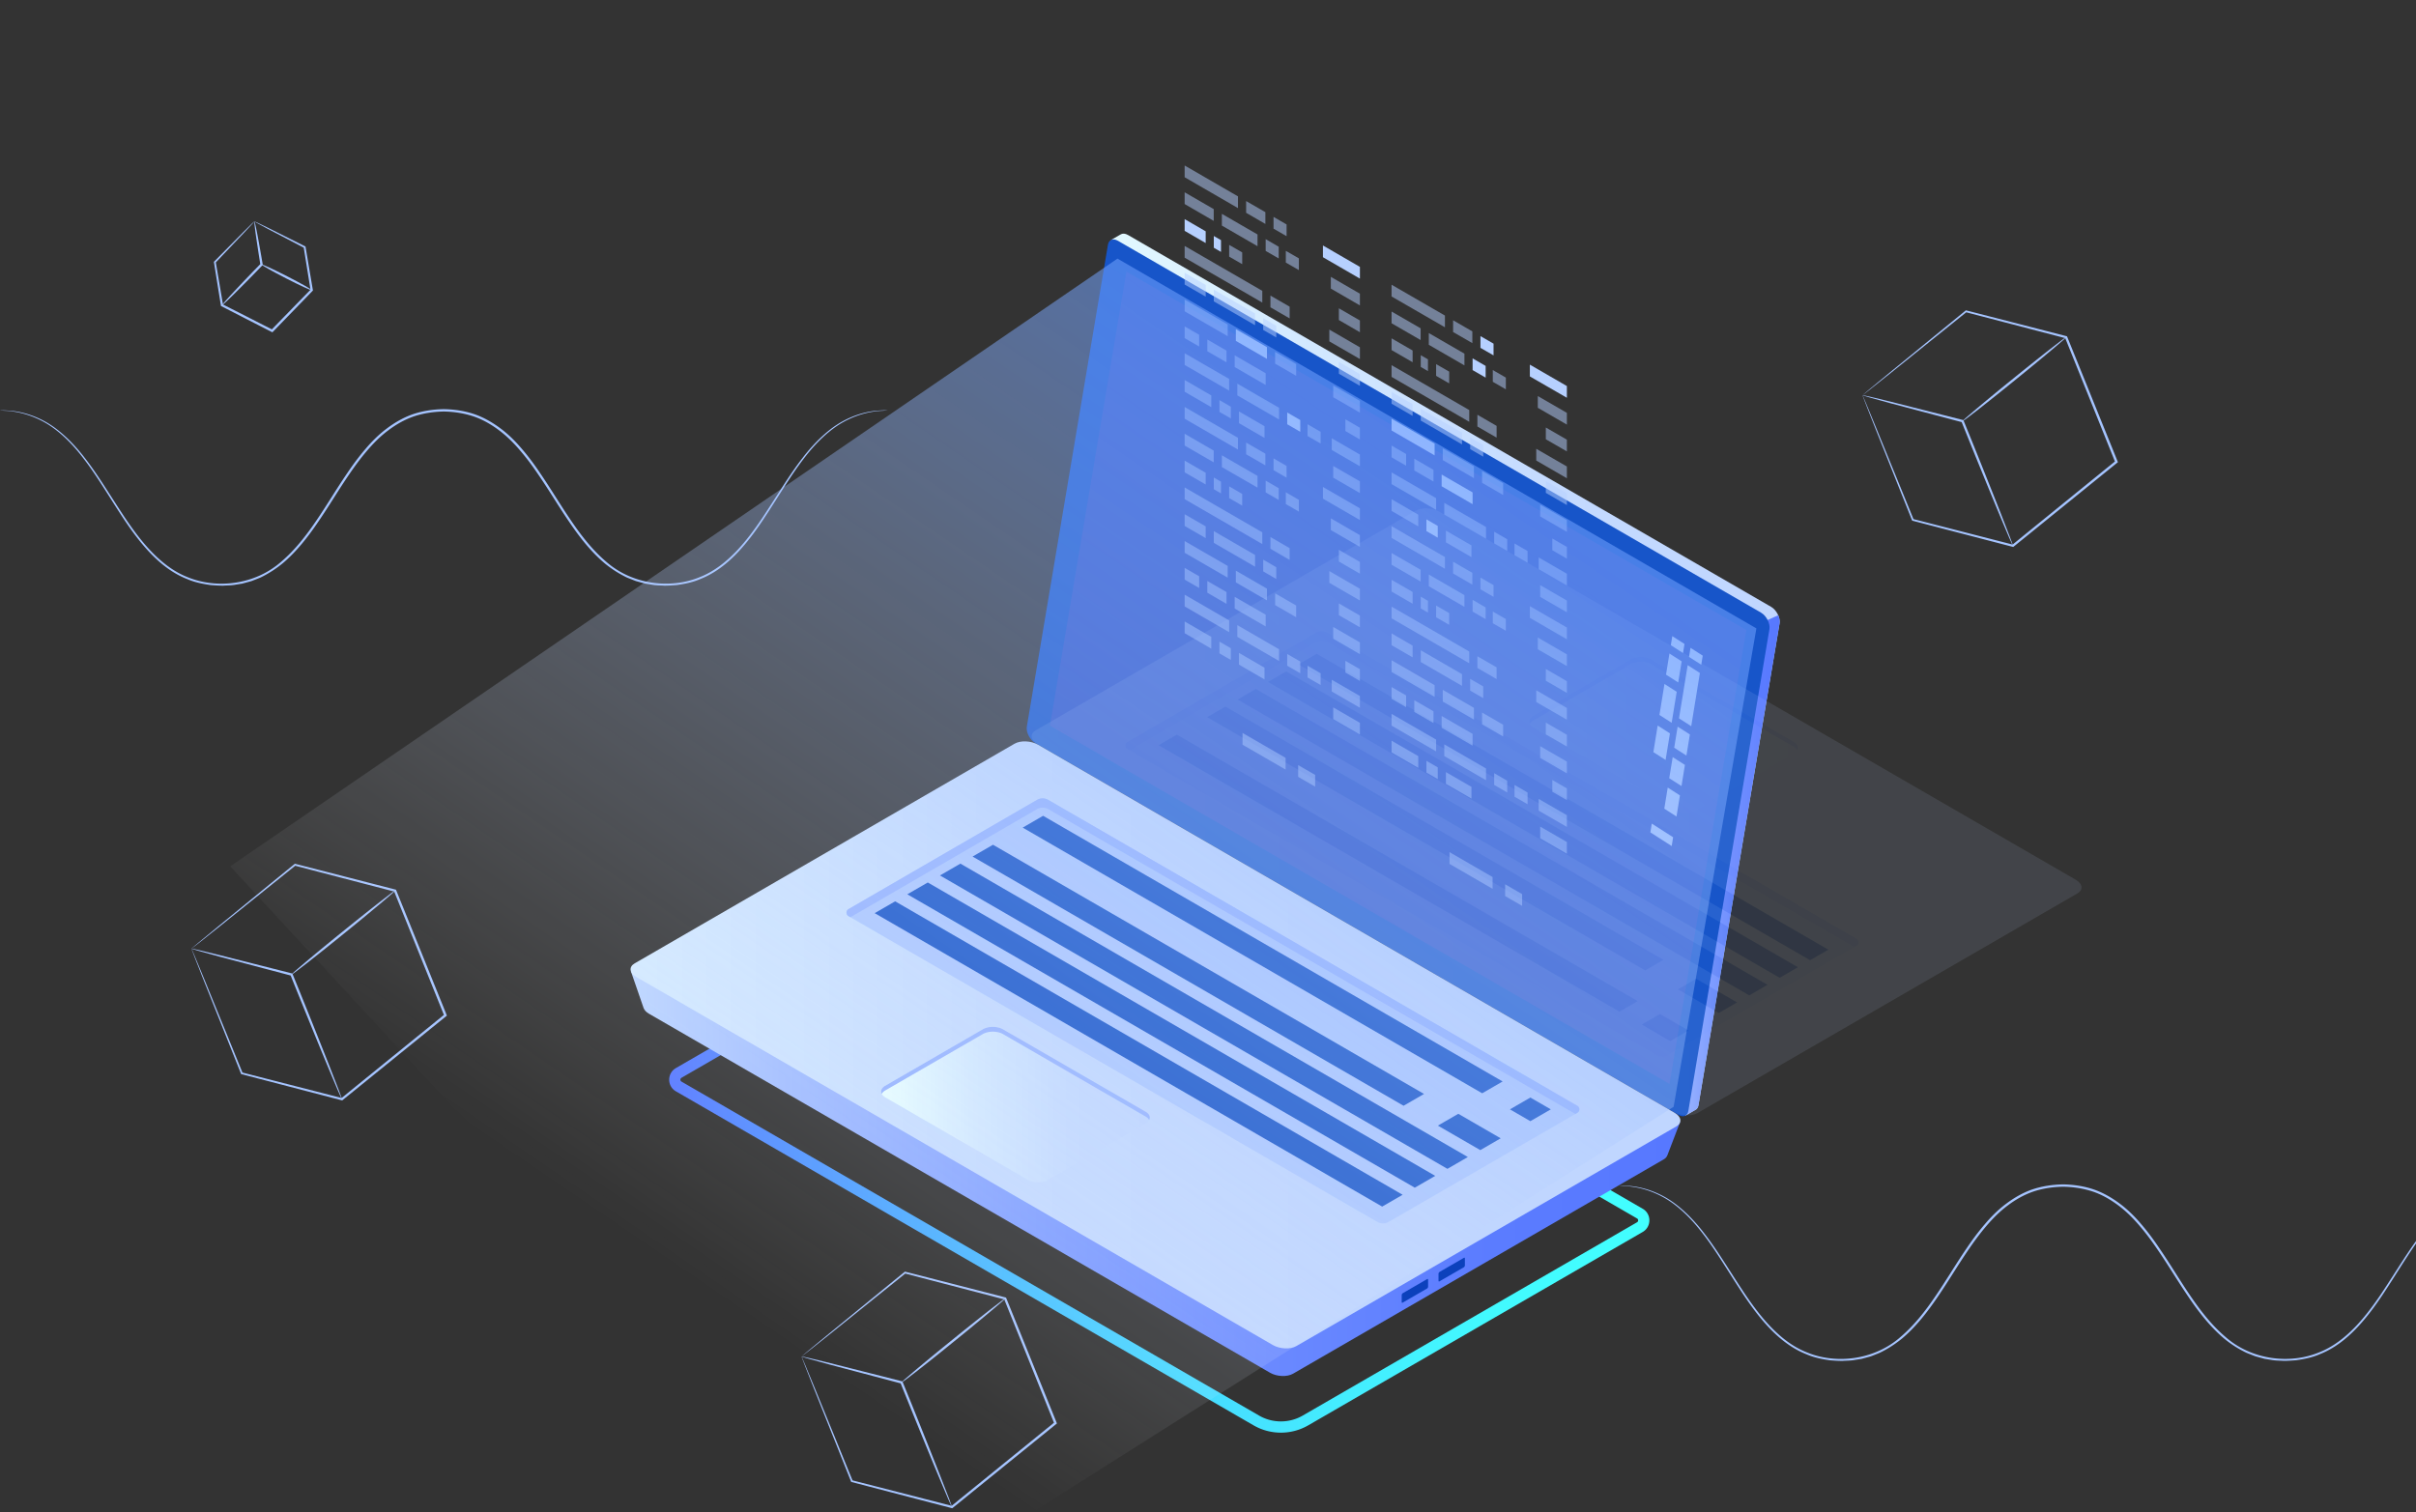<svg xmlns="http://www.w3.org/2000/svg" width="500" height="313" fill="none" viewBox="0 0 500 313"><rect x="0" y="0" width="500" height="313" fill="#333333" stroke="none"/><g clip-path="url(#clip0_4649_69685)"><path fill="url(#paint0_linear_4649_69685)" d="m180.434 197.597-.849.486c-3.125 1.786-2.752 4.943.84 7.041l78.896 46.176c3.592 2.099 9.037 2.359 12.162.572l.849-.485c3.125-1.787 2.752-4.943-.84-7.041l-78.896-46.176c-3.592-2.099-9.037-2.359-12.162-.573Z" opacity=".66"/><path fill="url(#paint1_linear_4649_69685)" d="m229.517 120.707-.848.485c-3.125 1.787-2.753 4.943.839 7.042l66.457 38.9c3.592 2.099 9.037 2.359 12.162.572l.848-.485c3.125-1.787 2.753-4.943-.839-7.041l-66.457-38.901c-3.592-2.098-9.037-2.358-12.162-.572Z" opacity=".66"/><path fill="url(#paint2_linear_4649_69685)" d="M265.086 296.574c-1.956 0-3.913-.503-5.661-1.517l-119.538-69.138a2.75 2.75 0 0 1-1.394-2.411c0-1.006.519-1.908 1.394-2.41l74.861-43.297.58.338 124.62 72.077a2.753 2.753 0 0 1 1.394 2.411c0 1.006-.52 1.908-1.394 2.411l-69.2 40.019a11.277 11.277 0 0 1-5.662 1.517ZM214.74 180.489l-73.693 42.62a.447.447 0 0 0-.234.399c0 .104.026.286.234.399l119.538 69.138a9.024 9.024 0 0 0 9.003 0l69.2-40.019a.447.447 0 0 0 .234-.399.429.429 0 0 0-.234-.399l-124.04-71.739h-.008Z"/><path fill="url(#paint3_linear_4649_69685)" d="m214.593 149.229 16.655-98.977-1.342-.564 2.008-1.153c.39-.251.944-.234 1.55.122l133.094 76.976c1.091.633 1.922 2.255 1.731 3.391l-16.785 99.757c-.086.52-.346.867-.701 1.014l-1.965 1.136-.337-1.838.112.035-132.298-76.509c-1.09-.633-1.922-2.255-1.731-3.39h.009Z"/><path fill="url(#paint4_linear_4649_69685)" d="m365.822 128.338 2.19-.971c.242.564.364 1.153.286 1.648l-16.785 99.757c-.087.52-.347.867-.701 1.014l-1.966 1.136-.337-1.838.112.034-6.691-3.867 23.901-96.921-.009.008Z"/><path fill="#1755C9" d="m214.229 153.817 133.094 76.976c1.03.599 1.905.252 2.086-.815l16.786-99.756c.19-1.136-.632-2.758-1.732-3.391L231.378 49.854c-1.031-.598-1.905-.251-2.087.815l-16.785 99.757c-.19 1.136.632 2.758 1.732 3.391h-.009Z"/><g opacity=".51"><path fill="#4553C7" d="m233.118 56.227 128.29 74.193-15.902 93.955-128.212-74.149 15.824-94Z"/></g><path fill="url(#paint5_linear_4649_69685)" d="m130.564 201.05 7.262 3.799 72.837-42.127c1.22-.702 3.35-.615 4.752.2l125.615 72.65c1.203-.677 6.683-3.313 6.683-3.313l-2.658 6.937h-.008c-.113.304-.347.59-.745.815l-76.705 44.364c-1.221.702-3.351.615-4.753-.2l-128.549-74.332c-.58-.338-.935-.737-1.083-1.144h-.008l-2.64-7.64v-.009Z"/><path fill="url(#paint6_linear_4649_69685)" d="m131.689 202.246 131.744 76.197c1.445.832 3.627.928 4.873.199l78.619-45.464c1.247-.72 1.091-1.986-.346-2.819l-131.753-76.196c-1.445-.833-3.627-.928-4.873-.2l-78.61 45.465c-1.247.72-1.091 1.986.346 2.818Z"/><path fill="#0C41BC" d="M303.166 261.958v-1.448c0-.139-.086-.2-.182-.139l-5.098 2.948c-.104.061-.182.217-.182.356v1.448c0 .139.087.2.182.139l5.098-2.948c.104-.061.182-.217.182-.356ZM295.549 266.364v-1.448c0-.139-.087-.199-.182-.139l-5.099 2.949c-.104.06-.182.217-.182.355v1.448c0 .139.087.2.182.139l5.099-2.948c.104-.061.182-.217.182-.356Z"/><path fill="#ADC8FF" d="M326.426 228.919 216.947 165.6a2.334 2.334 0 0 0-2.355 0l-38.989 22.598a.84.84 0 0 0 0 1.457l109.427 63.284a2.334 2.334 0 0 0 2.355 0l39.041-22.563a.84.84 0 0 0 0-1.457Z"/><path fill="#97B4FF" d="m326.426 230.377-.389.225-109.09-63.093a2.332 2.332 0 0 0-2.354 0l-38.591 22.363-.39-.225a.84.84 0 0 1 0-1.457l38.989-22.598a2.334 2.334 0 0 1 2.355 0l109.479 63.319a.84.84 0 0 1 0 1.457l-.009.009Z"/><path fill="#1755C9" d="m211.649 171.324 95.092 54.995 4.234-2.445-95.101-54.995-4.225 2.445ZM201.278 177.316l89.197 51.587 4.233-2.445-89.205-51.587-4.225 2.445ZM194.527 181.227l105.021 60.735 4.225-2.446-105.013-60.735-4.233 2.446ZM187.775 185.129l105.021 60.735 4.233-2.445-105.021-60.735-4.233 2.445ZM181.023 189.031l105.021 60.744 4.233-2.445-105.021-60.744-4.233 2.445ZM312.489 229.648l4.225 2.446 4.233-2.446-4.233-2.445-4.225 2.445ZM297.574 233.014l8.778 5.073 4.224-2.446-8.777-5.073-4.225 2.446Z"/><path fill="url(#paint7_linear_4649_69685)" d="m212.732 244.242-29.519-17.074c-1.151-.668-1.151-1.752 0-2.419l20.187-11.672c1.151-.668 3.021-.668 4.181 0l29.519 17.074c1.151.668 1.151 1.752 0 2.419l-20.187 11.672c-1.151.668-3.021.668-4.181 0Z"/><path fill="#97B4FF" d="m237.091 231.14-29.519-17.074c-1.151-.668-3.021-.668-4.181 0l-20.187 11.671c-.355.208-.588.451-.727.711-.303-.581-.069-1.24.727-1.699l20.187-11.672c1.152-.668 3.022-.668 4.181 0l29.519 17.074c.797.46 1.03 1.119.727 1.7a1.79 1.79 0 0 0-.727-.711Z"/><g opacity=".11"><path fill="url(#paint8_linear_4649_69685)" d="m214.696 154.006 131.744 76.196c1.446.833 3.627.928 4.874.2l78.618-45.465c1.247-.719 1.091-1.985-.346-2.818l-131.753-76.196c-1.445-.833-3.627-.928-4.873-.2l-78.619 45.465c-1.246.72-1.091 1.986.346 2.818h.009Z"/><path fill="url(#paint9_linear_4649_69685)" d="m346.829 167.664-29.518-17.074c-1.152-.668-1.152-1.752 0-2.419l20.187-11.672c1.151-.668 3.021-.668 4.181 0l29.519 17.074c1.151.668 1.151 1.752 0 2.419l-20.187 11.672c-1.152.668-3.022.668-4.182 0Z"/><path fill="#97B4FF" d="m371.197 154.562-29.519-17.075c-1.151-.667-3.021-.667-4.181 0l-20.187 11.672c-.355.208-.588.451-.727.711-.303-.581-.069-1.24.727-1.699l20.187-11.672c1.152-.668 3.021-.668 4.181 0l29.519 17.074c.797.46 1.03 1.119.727 1.7-.138-.261-.372-.512-.727-.711Z"/><path fill="#ADC8FF" d="m384.174 194.345-109.48-63.319a2.332 2.332 0 0 0-2.354 0l-38.989 22.598a.839.839 0 0 0 0 1.456l109.427 63.285a2.334 2.334 0 0 0 2.355 0l39.041-22.563a.84.84 0 0 0 0-1.457Z"/><path fill="#97B4FF" d="m384.173 195.803-.389.225-109.09-63.094a2.332 2.332 0 0 0-2.354 0l-38.591 22.364-.39-.225a.84.84 0 0 1 0-1.457l38.989-22.598a2.334 2.334 0 0 1 2.355 0l109.479 63.319a.84.84 0 0 1 0 1.457l-.009.009Z"/><path fill="#1755C9" d="m243.557 152.082 95.369 55.159-3.774 2.186-95.378-55.16 3.783-2.185ZM253.599 146.271l90.66 52.428-3.783 2.186-90.652-52.428 3.775-2.186ZM351.028 202.619l8.466 4.891-3.783 2.185-8.466-4.891 3.783-2.185ZM343.549 209.912l5.895 3.417-3.783 2.185-5.895-3.417 3.783-2.185ZM259.9 142.629l105.887 61.238-3.774 2.185-105.895-61.238 3.782-2.185ZM266.194 138.988l105.887 61.238-3.774 2.186-105.887-61.238 3.774-2.186ZM272.496 135.346l105.887 61.246-3.783 2.177-105.887-61.238 3.783-2.185Z"/></g><path fill="#B6D0FF" d="m349.548 135.987 2.536 1.622.303-1.882-2.528-1.622-.311 1.882ZM347.479 148.708l2.528 1.622 1.791-11.013-2.527-1.622-1.792 11.013ZM346.483 154.786l2.528 1.621.718-4.37-2.536-1.613-.71 4.362ZM345.453 161.099l2.537 1.622.709-4.371-2.527-1.621-.719 4.37ZM344.786 139.656l2.528 1.621.71-4.37-2.528-1.622-.71 4.371ZM343.427 148.005l2.528 1.621 1.047-6.417-2.536-1.621-1.039 6.417ZM342.172 155.698l2.528 1.613.9-5.498-2.536-1.622-.892 5.507ZM344.432 167.404l2.527 1.621.71-4.37-2.527-1.622-.71 4.371ZM345.782 133.567l2.527 1.622.303-1.882-2.527-1.621-.303 1.881ZM341.549 172.311l4.415 2.827.294-1.821-4.415-2.827-.294 1.821Z"/><path fill="#B6D0FF" d="m256.204 43.08-11.037-6.39v-2.428l11.037 6.39v2.429ZM261.874 46.358l-3.982-2.307v-2.428l3.982 2.298v2.437ZM266.263 48.891l-2.701-1.56v-2.429l2.701 1.561v2.428ZM251.184 45.724l-6.017-3.485V39.81l6.017 3.477v2.437ZM260.248 50.964l-7.376-4.267V44.27l7.376 4.267v2.428ZM264.636 53.503l-2.701-1.56v-2.437l2.701 1.57v2.427ZM268.808 55.915l-2.701-1.561v-2.428l2.701 1.56v2.429Z" opacity=".5"/><path fill="#B6D0FF" d="m249.522 50.313-4.355-2.524v-2.428l4.355 2.524v2.428ZM252.69 52.15l-1.489-.867v-2.428l1.489.859v2.437Z"/><path fill="#B6D0FF" d="m257.079 54.682-2.701-1.56v-2.429l2.701 1.561v2.428ZM261.234 62.634l-16.067-9.296V50.91l16.067 9.296v2.428ZM266.896 65.913l-3.974-2.297v-2.428l3.974 2.297v2.428ZM249.522 61.412l-4.355-2.514V56.46l4.355 2.523v2.428ZM259.737 67.317l-8.536-4.934v-2.428l8.536 4.934v2.428ZM264.125 69.858l-2.701-1.56v-2.429l2.701 1.561v2.428ZM254.075 69.597l-8.908-5.15V62.01l8.908 5.16v2.427Z" opacity=".5"/><path fill="#B6D0FF" d="m262.203 74.297-6.44-3.728V68.14l6.44 3.728v2.428Z"/><path fill="#B6D0FF" d="m268.246 77.793-4.355-2.515v-2.436l4.355 2.523v2.428ZM248.171 71.731l-3.004-1.734v-2.436l3.004 1.742v2.428ZM253.832 75.01l-3.973-2.299v-2.428l3.973 2.298v2.428ZM261.935 79.692l-6.414-3.703v-2.436l6.414 3.711v2.428ZM254.378 80.871l-9.211-5.324V73.12l9.211 5.324v2.428ZM264.706 86.845l-8.64-4.995v-2.428l8.64 4.995v2.428Z" opacity=".5"/><path fill="#B6D0FF" d="m269.094 89.386-2.701-1.56v-2.437l2.701 1.57v2.427Z"/><path fill="#B6D0FF" d="m273.309 91.824-2.709-1.561v-2.437l2.709 1.57v2.428ZM250.682 84.287l-5.515-3.191v-2.428l5.515 3.191v2.428Z" opacity=".5"/><path fill="#B6D0FF" d="m273.786 53.244 7.652 4.432v-2.428l-7.652-4.432v2.428Z"/><path fill="#B6D0FF" d="m275.422 59.739 6.016 3.486v-2.428l-6.016-3.486v2.428ZM277.084 66.25l4.355 2.524v-2.428l-4.355-2.524v2.428ZM275.11 70.665l6.328 3.66v-2.428l-6.328-3.669v2.437ZM277.084 77.359l4.355 2.514v-2.428l-4.355-2.523v2.437ZM275.915 82.233l5.523 3.19v-2.427l-5.523-3.191v2.428ZM278.434 89.23l3.004 1.744v-2.428l-3.004-1.743v2.428ZM275.612 93.15l5.826 3.374v-2.428l-5.826-3.373v2.428ZM275.915 98.881l5.523 3.191v-2.428l-5.523-3.19v2.427ZM254.724 86.62l-2.355-1.353V82.83l2.355 1.362v2.428ZM261.693 90.652l-5.281-3.052v-2.428l5.281 3.052v2.428ZM299.036 67.752l-11.045-6.383v-2.428l11.045 6.383v2.428ZM304.707 71.029l-3.982-2.298v-2.428l3.982 2.298v2.428Z" opacity=".5"/><path fill="#B6D0FF" d="m309.096 73.569-2.71-1.56V69.58l2.71 1.56v2.429Z"/><path fill="#B6D0FF" d="m294.007 70.395-6.016-3.477V64.49l6.016 3.478v2.427ZM303.071 75.642l-7.375-4.267v-2.428l7.375 4.267v2.428Z" opacity=".5"/><path fill="#B6D0FF" d="m307.459 78.174-2.7-1.56v-2.428l2.7 1.56v2.428Z"/><path fill="#B6D0FF" d="m311.641 80.594-2.701-1.56v-2.428l2.701 1.56v2.428ZM292.345 74.984l-4.354-2.515v-2.428l4.354 2.515v2.428ZM295.522 76.822l-1.489-.859v-2.428l1.489.859v2.428ZM299.911 79.362l-2.701-1.56v-2.429l2.701 1.56v2.429ZM304.066 87.314l-16.075-9.296V75.59l16.075 9.296v2.428ZM309.727 90.592l-3.973-2.298v-2.437l3.973 2.307v2.428ZM292.345 86.092l-4.354-2.523V81.14l4.354 2.514v2.437ZM302.568 91.997l-8.535-4.934v-2.428l8.535 4.934v2.428ZM306.958 94.537l-2.701-1.561v-2.437l2.701 1.57v2.428Z" opacity=".5"/><path fill="#B6D0FF" d="m296.898 94.268-8.907-5.15V86.69l8.907 5.15v2.428Z"/><path fill="#B6D0FF" d="m305.036 98.977-6.449-3.729V92.82l6.449 3.72v2.437ZM311.078 102.471l-4.354-2.523V97.52l4.354 2.514v2.437ZM291.003 96.411l-3.012-1.743V92.24l3.012 1.743v2.428ZM296.665 99.688l-3.973-2.298v-2.437l3.973 2.307v2.428Z" opacity=".5"/><path fill="#B6D0FF" d="m304.759 104.37-6.406-3.712v-2.427l6.406 3.702v2.437Z"/><path fill="#B6D0FF" d="m297.21 105.55-9.219-5.333v-2.428l9.219 5.333v2.428ZM307.537 111.525l-8.639-4.995v-2.436l8.639 4.995v2.436ZM311.926 114.057l-2.701-1.561v-2.428l2.701 1.561v2.428ZM316.134 116.493l-2.701-1.561v-2.428l2.701 1.561v2.428ZM293.514 108.966l-5.523-3.2v-2.428l5.523 3.2v2.428Z" opacity=".5"/><path fill="#B6D0FF" d="m316.61 77.923 7.661 4.422v-2.427l-7.661-4.432v2.437Z"/><path fill="#B6D0FF" d="m318.255 84.418 6.016 3.477v-2.427l-6.016-3.478v2.428ZM319.916 90.93l4.354 2.515v-2.428l-4.354-2.515v2.428ZM317.934 95.334l6.336 3.668v-2.436l-6.336-3.66v2.428ZM319.916 102.03l4.354 2.523v-2.437l-4.354-2.514v2.428ZM318.748 106.903l5.523 3.199v-2.428l-5.523-3.199v2.428ZM321.259 113.908l3.012 1.743v-2.428l-3.012-1.743v2.428ZM318.437 117.828l5.834 3.374v-2.428l-5.834-3.374v2.428ZM318.748 123.562l5.523 3.191v-2.428l-5.523-3.2v2.437Z" opacity=".5"/><path fill="#B6D0FF" d="m297.548 111.299-2.346-1.361v-2.428l2.346 1.361v2.428Z"/><path fill="#B6D0FF" d="m304.525 115.331-5.289-3.061v-2.428l5.289 3.061v2.428ZM256.204 93.063l-11.037-6.382v-2.437l11.037 6.391v2.428ZM261.874 96.341l-3.982-2.298v-2.428l3.982 2.298v2.428ZM266.263 98.882l-2.701-1.56v-2.437l2.701 1.57v2.427ZM251.184 95.709l-6.017-3.477v-2.437l6.017 3.486v2.428ZM260.248 100.946l-7.376-4.257v-2.437l7.376 4.266v2.428ZM264.636 103.487l-2.701-1.561v-2.428l2.701 1.561v2.428ZM268.808 105.906l-2.701-1.561v-2.437l2.701 1.57v2.428ZM249.522 100.294l-4.355-2.514v-2.428l4.355 2.514v2.428ZM252.69 102.134l-1.489-.858v-2.428l1.489.858v2.428ZM257.079 104.673l-2.701-1.561v-2.436l2.701 1.569v2.428ZM261.234 112.626l-16.067-9.296v-2.428l16.067 9.296v2.428ZM266.896 115.905l-3.974-2.307v-2.428l3.974 2.298v2.437ZM249.522 111.394l-4.355-2.515v-2.428l4.355 2.515v2.428ZM259.737 117.309l-8.536-4.934v-2.428l8.536 4.934v2.428ZM264.125 119.849l-2.701-1.569v-2.428l2.701 1.56v2.437ZM254.075 119.581l-8.908-5.151v-2.428l8.908 5.151v2.428ZM262.203 124.281l-6.44-3.72v-2.428l6.44 3.72v2.428ZM268.246 127.775l-4.355-2.515v-2.428l4.355 2.515v2.428ZM248.171 121.722l-3.004-1.743v-2.428l3.004 1.743v2.428ZM253.832 125l-3.973-2.306v-2.428l3.973 2.298V125ZM261.935 129.674l-6.414-3.703v-2.428l6.414 3.703v2.428ZM254.378 130.863l-9.211-5.333v-2.428l9.211 5.333v2.428ZM264.706 136.829l-8.64-4.995v-2.428l8.64 4.995v2.428ZM269.094 139.37l-2.701-1.561v-2.428l2.701 1.561v2.428ZM273.309 141.805l-2.709-1.561v-2.428l2.709 1.561v2.428ZM250.682 134.278l-5.515-3.2v-2.428l5.515 3.191v2.437ZM273.786 103.227l7.652 4.431v-2.428l-7.652-4.431v2.428ZM275.422 109.729l6.016 3.477v-2.428l-6.016-3.477v2.428ZM277.084 116.242l4.355 2.515v-2.428l-4.355-2.515v2.428ZM275.11 120.647l6.328 3.659v-2.428l-6.328-3.659v2.428ZM277.084 127.342l4.355 2.515v-2.428l-4.355-2.515v2.428ZM275.915 132.215l5.523 3.2v-2.437l-5.523-3.191v2.428ZM278.434 139.221l3.004 1.743v-2.437l-3.004-1.734v2.428ZM275.612 143.141l5.826 3.373v-2.437l-5.826-3.364v2.428ZM275.915 148.864l5.523 3.199v-2.428l-5.523-3.199v2.428ZM254.724 136.612l-2.355-1.362v-2.428l2.355 1.362v2.428ZM261.693 140.643l-5.281-3.061v-2.428l5.281 3.061v2.428ZM266.064 159.314l-8.917-5.159v-2.428l8.917 5.159v2.428ZM272.176 162.842l-3.515-2.029v-2.428l3.515 2.029v2.428ZM299.036 117.743l-11.045-6.391v-2.428l11.045 6.391v2.428ZM304.707 121.02l-3.982-2.307v-2.428l3.982 2.298v2.437ZM309.096 123.551l-2.71-1.56v-2.429l2.71 1.561v2.428ZM294.007 120.387l-6.016-3.486v-2.428l6.016 3.477v2.437ZM303.071 125.624l-7.375-4.266v-2.428l7.375 4.266v2.428ZM307.459 128.166l-2.7-1.561v-2.437l2.7 1.57v2.428ZM311.641 130.577l-2.701-1.561v-2.428l2.701 1.561v2.428ZM292.345 124.975l-4.354-2.524v-2.428l4.354 2.524v2.428ZM295.522 126.813l-1.489-.867v-2.428l1.489.858v2.437ZM299.911 129.344l-2.701-1.561v-2.428l2.701 1.561v2.428ZM304.066 137.296 287.991 128v-2.428l16.075 9.296v2.428ZM309.727 140.574l-3.973-2.298v-2.428l3.973 2.298v2.428ZM292.345 136.074l-4.354-2.514v-2.437l4.354 2.523v2.428ZM302.568 141.979l-8.535-4.934v-2.428l8.535 4.934v2.428ZM306.958 144.52l-2.701-1.561v-2.428l2.701 1.561v2.428ZM296.898 144.259l-8.907-5.15v-2.437l8.907 5.159v2.428ZM305.036 148.959l-6.449-3.728v-2.428l6.449 3.728v2.428ZM311.078 152.453l-4.354-2.514v-2.437l4.354 2.523v2.428ZM291.003 146.394l-3.012-1.735v-2.436l3.012 1.743v2.428ZM296.665 149.671l-3.973-2.298v-2.428l3.973 2.298v2.428ZM304.759 154.352l-6.406-3.702v-2.437l6.406 3.711v2.428ZM297.21 155.54l-9.219-5.333v-2.428l9.219 5.325v2.436ZM307.537 161.507l-8.639-4.995v-2.428l8.639 4.995v2.428ZM311.926 164.048l-2.701-1.561v-2.436l2.701 1.569v2.428ZM316.134 166.484l-2.701-1.561v-2.437l2.701 1.57v2.428ZM293.514 158.949l-5.523-3.191v-2.428l5.523 3.191v2.428ZM316.61 127.905l7.661 4.431v-2.428l-7.661-4.431v2.428ZM318.255 134.401l6.016 3.486v-2.428l-6.016-3.486v2.428ZM319.916 140.912l4.354 2.524v-2.428l-4.354-2.524v2.428ZM317.934 145.325l6.336 3.66v-2.428l-6.336-3.668v2.436ZM319.916 152.021l4.354 2.514v-2.428l-4.354-2.523v2.437ZM318.748 156.895l5.523 3.191v-2.428l-5.523-3.191v2.428ZM321.259 163.9l3.012 1.734v-2.428l-3.012-1.743v2.437ZM318.437 167.811l5.834 3.373v-2.428l-5.834-3.373v2.428ZM318.748 173.543l5.523 3.191v-2.428l-5.523-3.191v2.428ZM297.548 161.281l-2.346-1.353V157.5l2.346 1.353v2.428ZM304.525 165.314l-5.289-3.052v-2.428l5.289 3.052v2.428ZM308.897 183.993l-8.916-5.16v-2.437l8.916 5.16v2.437ZM315.009 187.522l-3.515-2.029v-2.436l3.515 2.037v2.428Z" opacity=".5"/><path fill="#A5C4FF" d="M518.807 245.408s-.217.028-.631.056c-.414.047-1.046.038-1.846.16-1.611.207-4.003.735-6.716 2.25-2.703 1.507-5.548 4.115-8.194 7.626-2.694 3.493-5.219 7.843-8.289 12.475-1.545 2.307-3.259 4.689-5.36 6.901-2.091 2.194-4.624 4.265-7.714 5.471-1.516.668-3.174.998-4.879 1.242-.847.057-1.676.123-2.562.123-.866-.066-1.742-.028-2.609-.207-.433-.066-.866-.142-1.309-.207l-1.29-.349-.65-.179-.631-.245c-.415-.169-.839-.32-1.253-.499a22.55 22.55 0 0 1-4.615-2.956c-2.836-2.401-5.19-5.404-7.347-8.596-2.176-3.182-4.173-6.562-6.433-9.848-1.121-1.647-2.308-3.267-3.627-4.801-1.3-1.544-2.741-2.994-4.37-4.228-1.63-1.224-3.419-2.278-5.378-2.937-1.969-.65-4.003-.961-6.142-.998-2.072.037-4.163.339-6.122.988-1.959.669-3.758 1.704-5.388 2.938-1.639 1.224-3.07 2.683-4.379 4.218-1.31 1.534-2.506 3.154-3.627 4.801-2.251 3.286-4.257 6.676-6.433 9.858-2.157 3.182-4.512 6.195-7.347 8.596a22.98 22.98 0 0 1-4.615 2.965c-.414.179-.838.339-1.253.509l-.631.245-.65.179-1.29.348c-.443.066-.876.141-1.319.207-.876.179-1.733.141-2.59.207-.876 0-1.733-.056-2.581-.122-1.686-.245-3.353-.575-4.869-1.243-3.09-1.205-5.624-3.276-7.715-5.47-2.1-2.213-3.814-4.595-5.359-6.901-3.071-4.642-5.595-8.992-8.289-12.475-2.646-3.512-5.491-6.12-8.194-7.626-2.704-1.507-5.105-2.034-6.707-2.241-.81-.122-1.431-.113-1.855-.16-.415-.028-.631-.057-.631-.057s.857-.028 2.486.113c1.62.179 4.051.678 6.801 2.175 2.741 1.497 5.632 4.115 8.317 7.626 2.722 3.493 5.275 7.843 8.355 12.456 1.554 2.298 3.259 4.651 5.35 6.836 2.081 2.165 4.568 4.18 7.591 5.357 5.953 2.429 13.837 1.61 19.347-3.258 2.778-2.363 5.105-5.338 7.252-8.511 2.167-3.163 4.154-6.553 6.424-9.867 1.121-1.657 2.327-3.295 3.655-4.849 1.318-1.562 2.778-3.041 4.455-4.293 1.658-1.252 3.504-2.325 5.52-3.013 2.025-.668 4.134-.979 6.31-1.016 2.101.037 4.276.348 6.273 1.026 2.016.687 3.853 1.76 5.52 3.013 1.667 1.252 3.127 2.73 4.446 4.293 1.328 1.553 2.533 3.192 3.645 4.849 2.26 3.304 4.257 6.694 6.423 9.857 2.148 3.173 4.475 6.148 7.253 8.511 5.501 4.868 13.422 5.677 19.347 3.248 3.023-1.176 5.51-3.191 7.591-5.357 2.082-2.175 3.796-4.538 5.35-6.835 3.08-4.613 5.633-8.963 8.355-12.456 2.684-3.512 5.576-6.129 8.317-7.626 2.75-1.497 5.171-1.996 6.791-2.175 1.63-.141 2.496-.113 2.496-.113l.019-.009ZM183.67 84.942s-.216.028-.631.057c-.414.047-1.045.037-1.846.15-1.61.207-4.003.735-6.716 2.25-2.703 1.507-5.547 4.115-8.194 7.626-2.694 3.493-5.218 7.843-8.289 12.475-1.544 2.307-3.259 4.689-5.359 6.902-2.091 2.193-4.625 4.265-7.714 5.47-1.517.668-3.175.998-4.879 1.242-.848.057-1.677.123-2.562.123-.867-.066-1.743-.028-2.609-.207-.434-.066-.867-.142-1.31-.207l-1.29-.349-.65-.179-.631-.244c-.414-.17-.838-.321-1.253-.499a22.624 22.624 0 0 1-4.615-2.957c-2.835-2.401-5.19-5.404-7.347-8.596-2.176-3.182-4.172-6.562-6.433-9.848-1.111-1.647-2.308-3.267-3.626-4.801-1.3-1.544-2.741-2.994-4.371-4.228-1.629-1.224-3.419-2.278-5.378-2.937-1.969-.65-4.003-.96-6.141-.998-2.072.038-4.163.339-6.122.988-1.96.669-3.759 1.704-5.388 2.938-1.64 1.224-3.07 2.683-4.38 4.218-1.31 1.534-2.506 3.154-3.626 4.801-2.252 3.286-4.258 6.676-6.434 9.858-2.157 3.182-4.511 6.195-7.346 8.596a23.053 23.053 0 0 1-4.616 2.966c-.414.178-.838.338-1.252.499l-.631.244-.65.179-1.29.349c-.443.065-.877.141-1.32.207-.875.179-1.733.141-2.59.207-.885 0-1.733-.057-2.58-.123-1.686-.244-3.354-.574-4.87-1.242-3.09-1.205-5.623-3.277-7.714-5.47-2.1-2.213-3.815-4.595-5.36-6.902-3.07-4.641-5.595-8.991-8.288-12.475-2.647-3.511-5.492-6.12-8.195-7.626-2.703-1.506-5.105-2.033-6.706-2.25-.81-.122-1.432-.113-1.856-.15a11.529 11.529 0 0 1-.63-.057s.866-.028 2.495.113c1.62.179 4.05.678 6.8 2.175 2.742 1.497 5.633 4.114 8.318 7.626 2.722 3.493 5.274 7.843 8.354 12.456 1.554 2.297 3.26 4.651 5.35 6.835 2.082 2.166 4.569 4.181 7.592 5.357 5.953 2.43 13.837 1.61 19.347-3.257 2.778-2.363 5.105-5.338 7.252-8.511 2.167-3.164 4.154-6.553 6.424-9.867 1.12-1.657 2.326-3.295 3.655-4.849 1.318-1.563 2.778-3.04 4.455-4.293 1.657-1.252 3.504-2.326 5.52-3.013 2.024-.668 4.134-.98 6.31-1.017 2.1.038 4.267.349 6.273 1.026 2.016.688 3.852 1.761 5.52 3.013 1.667 1.252 3.127 2.73 4.445 4.293 1.328 1.554 2.534 3.192 3.646 4.85 2.26 3.304 4.257 6.693 6.423 9.857 2.148 3.173 4.474 6.148 7.253 8.511 5.501 4.867 13.422 5.677 19.347 3.248 3.023-1.177 5.51-3.192 7.591-5.357 2.082-2.175 3.796-4.538 5.35-6.835 3.08-4.614 5.633-8.963 8.355-12.456 2.684-3.512 5.576-6.13 8.317-7.626 2.75-1.498 5.171-1.996 6.791-2.175 1.629-.142 2.496-.113 2.496-.113l.009.01ZM385.458 81.818s.113-.122.367-.33c.264-.225.631-.536 1.102-.932.999-.819 2.43-2.005 4.258-3.511 3.72-3.041 9.061-7.41 15.597-12.748l.076-.057.094.029c6.103 1.562 13.092 3.36 20.703 5.319l.113.028.047.104c3.184 7.861 6.725 16.627 10.427 25.787l.066.17-.141.113-21.429 17.361-.094.075-.113-.028c-7.62-1.986-14.59-3.804-20.703-5.395l-.094-.028-.038-.085c-3.146-7.899-5.726-14.348-7.526-18.858-.875-2.231-1.563-3.973-2.034-5.188-.217-.583-.396-1.026-.518-1.355-.113-.31-.16-.471-.16-.471s.075.15.207.452c.141.32.33.772.565 1.337l2.129 5.15c1.837 4.49 4.464 10.921 7.676 18.792-.037-.038-.084-.075-.132-.113 6.123 1.572 13.102 3.361 20.722 5.32-.066.018-.132.028-.198.047a33893.32 33893.32 0 0 1 21.41-17.39c-.028.094-.047.189-.076.283-3.692-9.17-7.224-17.936-10.398-25.807.056.047.104.094.151.132-7.602-1.987-14.59-3.804-20.684-5.395.056-.01.113-.028.169-.037-6.584 5.29-11.953 9.603-15.701 12.616-1.856 1.478-3.306 2.636-4.324 3.436-.48.377-.857.669-1.139.885a7.728 7.728 0 0 1-.396.292h.019Z"/><path fill="#A5C4FF" d="M416.588 112.971s-.094-.15-.236-.442c-.15-.349-.348-.782-.583-1.309-.509-1.214-1.206-2.853-2.044-4.858a1649.074 1649.074 0 0 1-6.584-16.1c-.415-1.026-.829-2.043-1.206-2.994.057.047.113.094.16.142-5.802-1.535-10.945-2.9-14.722-3.898-1.799-.5-3.259-.904-4.351-1.205-.462-.142-.848-.255-1.168-.349-.264-.084-.405-.132-.396-.15 0-.02.151 0 .424.066.32.075.716.16 1.187.263 1.102.264 2.581.622 4.389 1.064 3.787.96 8.939 2.26 14.76 3.738l.113.028.047.113c.386.951.791 1.968 1.215 2.994a2079.382 2079.382 0 0 1 6.452 16.147c.782 2.024 1.432 3.69 1.902 4.914.198.537.358.989.5 1.347.103.31.16.48.141.48v.009Z"/><path fill="#A5C4FF" d="M406.152 87.174s.254-.291.781-.753c.613-.518 1.366-1.167 2.252-1.92a517.205 517.205 0 0 1 7.535-6.195c2.957-2.401 5.661-4.548 7.629-6.092.923-.706 1.705-1.309 2.345-1.798.556-.414.876-.631.905-.612.018.028-.255.292-.782.753-.612.518-1.356 1.168-2.251 1.92a584.435 584.435 0 0 1-7.535 6.205 615.828 615.828 0 0 1-7.62 6.092c-.923.706-1.705 1.308-2.346 1.798-.555.414-.876.63-.904.612l-.009-.01ZM39.633 196.379s.113-.123.368-.33c.263-.226.63-.537 1.102-.932.998-.819 2.43-2.005 4.257-3.512 3.72-3.041 9.061-7.409 15.598-12.748l.075-.056.094.028a20046.25 20046.25 0 0 1 20.703 5.319l.114.029.047.103c3.183 7.862 6.725 16.627 10.426 25.788l.066.179-.141.113c-7.563 6.129-14.807 11.994-21.428 17.361l-.094.075-.113-.028c-7.62-1.986-14.59-3.804-20.703-5.395l-.094-.028-.038-.085c-3.146-7.899-5.727-14.348-7.526-18.858-.876-2.231-1.563-3.973-2.034-5.188-.217-.583-.396-1.026-.518-1.355-.114-.311-.16-.471-.16-.471s.084.151.207.452c.14.32.33.772.565 1.337.499 1.205 1.215 2.937 2.128 5.15 1.837 4.491 4.465 10.921 7.677 18.792-.038-.038-.085-.075-.132-.113 6.122 1.572 13.102 3.361 20.722 5.32-.066.018-.132.028-.198.047 6.612-5.376 13.846-11.251 21.41-17.39-.029.094-.048.188-.076.283-3.692-9.171-7.224-17.936-10.399-25.807.057.047.104.094.151.132-7.601-1.987-14.59-3.804-20.684-5.395.057-.009.113-.028.17-.037l-15.702 12.616c-1.855 1.478-3.306 2.636-4.323 3.436-.48.377-.857.669-1.14.885-.254.198-.395.292-.395.292l.018-.009Z"/><path fill="#A5C4FF" d="M70.763 227.532s-.094-.151-.235-.443c-.15-.348-.349-.781-.584-1.308-.509-1.215-1.206-2.853-2.044-4.858-1.714-4.115-4.04-9.801-6.584-16.1-.414-1.026-.829-2.043-1.205-2.994.056.047.113.094.16.141-5.802-1.534-10.945-2.9-14.722-3.898l-4.352-1.205c-.461-.141-.847-.254-1.168-.348-.263-.085-.405-.132-.395-.151 0-.019.15 0 .424.066.32.075.715.16 1.186.264 1.102.263 2.581.621 4.39 1.064 3.786.96 8.938 2.259 14.76 3.737l.112.029.047.113c.387.951.791 1.967 1.215 2.994a2063.522 2063.522 0 0 1 6.452 16.146c.782 2.025 1.432 3.691 1.903 4.915.198.537.358.988.5 1.346.103.311.16.48.14.48v.01Z"/><path fill="#A5C4FF" d="M60.327 201.735s.255-.292.782-.753c.612-.518 1.366-1.168 2.251-1.921a523.638 523.638 0 0 1 7.535-6.195 596.952 596.952 0 0 1 7.63-6.091c.923-.706 1.704-1.309 2.345-1.799.556-.414.876-.63.904-.612.019.029-.254.292-.782.754-.612.517-1.356 1.167-2.25 1.92a582.342 582.342 0 0 1-7.536 6.205 604.985 604.985 0 0 1-7.62 6.091c-.923.706-1.705 1.309-2.345 1.798-.556.415-.876.631-.904.612l-.01-.009ZM165.886 280.812s.113-.122.367-.329c.264-.226.631-.537 1.102-.932.999-.82 2.43-2.006 4.258-3.512 3.72-3.041 9.061-7.41 15.598-12.748l.075-.057.094.029c6.104 1.563 13.093 3.361 20.703 5.319l.113.028.047.104c3.184 7.861 6.725 16.627 10.427 25.788l.066.169-.141.113c-7.564 6.129-14.807 11.995-21.428 17.361l-.095.076-.113-.029-20.703-5.395-.094-.028-.038-.084c-3.145-7.9-5.726-14.349-7.525-18.859-.876-2.231-1.564-3.973-2.035-5.187-.216-.584-.395-1.027-.518-1.356-.113-.311-.16-.471-.16-.471s.085.151.207.452c.142.32.33.772.565 1.337.5 1.205 1.215 2.937 2.129 5.15a25056.29 25056.29 0 0 1 7.677 18.792l-.132-.113c6.122 1.573 13.102 3.361 20.721 5.32a1.442 1.442 0 0 0-.197.047c6.612-5.376 13.846-11.251 21.409-17.39-.028.095-.047.189-.075.283-3.693-9.17-7.225-17.936-10.399-25.807.057.047.104.095.151.132-7.601-1.986-14.59-3.803-20.684-5.395.056-.009.113-.028.169-.037l-15.701 12.616c-1.856 1.478-3.306 2.636-4.324 3.436-.48.377-.857.669-1.139.885-.255.198-.396.292-.396.292h.019Z"/><path fill="#A5C4FF" d="M197.016 311.965s-.094-.15-.235-.442c-.16-.348-.349-.782-.584-1.309-.509-1.214-1.206-2.852-2.054-4.858-1.714-4.114-4.04-9.801-6.583-16.099-.415-1.027-.829-2.044-1.206-2.994.056.047.113.094.16.141-5.802-1.535-10.945-2.9-14.722-3.898-1.799-.499-3.259-.904-4.351-1.205-.462-.141-.848-.254-1.168-.349-.264-.084-.405-.131-.396-.15 0-.019.151 0 .424.066.32.075.716.16 1.187.263 1.102.264 2.58.622 4.389 1.064 3.786.961 8.939 2.26 14.759 3.738l.123.028.047.113c.386.951.791 1.959 1.215 2.994a1900.433 1900.433 0 0 1 6.452 16.156c.782 2.025 1.432 3.691 1.903 4.915.198.537.358.989.499 1.346.104.311.16.471.141.48Z"/><path fill="#A5C4FF" d="M186.589 286.169s.255-.292.782-.754c.612-.517 1.366-1.167 2.251-1.92a520.089 520.089 0 0 1 7.535-6.195 597.62 597.62 0 0 1 7.63-6.092c.923-.706 1.705-1.308 2.345-1.798.556-.414.876-.631.904-.612.019.028-.254.292-.781.753-.613.518-1.357 1.168-2.252 1.921a571.627 571.627 0 0 1-7.535 6.204 599.072 599.072 0 0 1-7.62 6.092c-.923.706-1.705 1.309-2.345 1.798-.565.414-.876.631-.904.612l-.01-.009ZM52.66 45.841s.265.095.754.32l2.1 1.017c1.866.932 4.456 2.222 7.62 3.804l.085.038.02.094c.442 2.636.95 5.64 1.506 8.906l.02.113-.086.085c-2.496 2.58-5.274 5.451-8.185 8.445l-.122.132-.16-.085c-3.664-1.873-7.168-3.671-10.38-5.319l-.104-.056-.018-.114c-.528-3.276-1.008-6.28-1.432-8.925l-.019-.094.066-.066c2.505-2.533 4.559-4.604 6.037-6.1.697-.688 1.253-1.244 1.677-1.658.386-.377.603-.565.612-.555.01.009-.17.226-.537.63-.404.433-.941 1.008-1.6 1.723-1.451 1.516-3.467 3.634-5.916 6.214.019-.056.028-.103.047-.16.452 2.646.96 5.64 1.517 8.916l-.123-.17c3.212 1.639 6.725 3.418 10.39 5.292l-.293.047c2.91-2.994 5.699-5.856 8.204-8.426-.019.066-.047.14-.066.197-.527-3.276-1.007-6.28-1.431-8.916.037.047.066.094.103.142a3306.517 3306.517 0 0 0-7.544-3.945c-.857-.462-1.536-.829-2.054-1.111-.47-.255-.706-.405-.706-.424l.019.01Z"/><path fill="#A5C4FF" d="M45.936 63.203c-.047-.047.716-.923 1.997-2.307A346.006 346.006 0 0 1 53 55.568l.952-.98c-.02.076-.047.142-.066.207a348.109 348.109 0 0 1-.97-6.364c-.217-1.6-.32-2.58-.264-2.59.056-.008.273.952.584 2.543.301 1.591.706 3.813 1.13 6.336l.019.123-.085.084-.951.98a291.152 291.152 0 0 1-5.171 5.225c-1.338 1.318-2.195 2.109-2.242 2.062v.01Z"/><path fill="#A5C4FF" d="M54.13 54.757c.066-.122 2.44.97 5.303 2.439 2.873 1.469 5.143 2.75 5.086 2.872-.066.122-2.44-.97-5.303-2.439s-5.142-2.75-5.086-2.872Z"/><path fill="url(#paint10_linear_4649_69685)" d="m346.36 229.123-151.499 95.824-101.178-95.824-46.038-49.786L231.264 53.534l132.227 76.552-17.131 99.037Z"/></g><defs><linearGradient id="paint0_linear_4649_69685" x1="-476.097" x2="-521.885" y1="679.06" y2="598.924" gradientUnits="userSpaceOnUse"><stop stop-color="#567CFF"/><stop offset=".13" stop-color="#4FAAFF"/><stop offset=".24" stop-color="#49CFFF"/><stop offset=".34" stop-color="#45E9FF"/><stop offset=".43" stop-color="#42F9FF"/><stop offset=".51" stop-color="#42FFFF"/><stop offset=".57" stop-color="#43F7FF"/><stop offset=".67" stop-color="#46E2FF"/><stop offset=".8" stop-color="#4BC0FF"/><stop offset=".93" stop-color="#5391FF"/><stop offset="1" stop-color="#5778FF"/></linearGradient><linearGradient id="paint1_linear_4649_69685" x1="-411.955" x2="-451.546" y1="579.179" y2="509.888" gradientUnits="userSpaceOnUse"><stop stop-color="#567CFF"/><stop offset=".13" stop-color="#4FAAFF"/><stop offset=".24" stop-color="#49CFFF"/><stop offset=".34" stop-color="#45E9FF"/><stop offset=".43" stop-color="#42F9FF"/><stop offset=".51" stop-color="#42FFFF"/><stop offset=".57" stop-color="#43F7FF"/><stop offset=".67" stop-color="#46E2FF"/><stop offset=".8" stop-color="#4BC0FF"/><stop offset=".93" stop-color="#5391FF"/><stop offset="1" stop-color="#5778FF"/></linearGradient><linearGradient id="paint2_linear_4649_69685" x1="341.333" x2="138.493" y1="237.183" y2="237.183" gradientUnits="userSpaceOnUse"><stop stop-color="#42FFFF"/><stop offset=".15" stop-color="#42FAFF"/><stop offset=".33" stop-color="#44EBFF"/><stop offset=".52" stop-color="#48D4FF"/><stop offset=".72" stop-color="#4DB2FF"/><stop offset=".93" stop-color="#5488FF"/><stop offset="1" stop-color="#5778FF"/></linearGradient><linearGradient id="paint3_linear_4649_69685" x1="368.315" x2="214.558" y1="139.655" y2="139.655" gradientUnits="userSpaceOnUse"><stop stop-color="#C0D6FF"/><stop offset=".3" stop-color="#C4DAFF"/><stop offset=".65" stop-color="#D3E9FF"/><stop offset="1" stop-color="#E9FFFF"/></linearGradient><linearGradient id="paint4_linear_4649_69685" x1="368.315" x2="341.913" y1="179.153" y2="179.153" gradientUnits="userSpaceOnUse"><stop stop-color="#5778FF"/><stop offset=".18" stop-color="#5B7CFF"/><stop offset=".39" stop-color="#6A89FF"/><stop offset=".61" stop-color="#819FFF"/><stop offset=".85" stop-color="#A2BDFF"/><stop offset="1" stop-color="#BCD5FF"/></linearGradient><linearGradient id="paint5_linear_4649_69685" x1="347.713" x2="130.564" y1="223.553" y2="223.553" gradientUnits="userSpaceOnUse"><stop stop-color="#5778FF"/><stop offset=".18" stop-color="#5B7CFF"/><stop offset=".39" stop-color="#6A89FF"/><stop offset=".61" stop-color="#819FFF"/><stop offset=".85" stop-color="#A2BDFF"/><stop offset="1" stop-color="#BCD5FF"/></linearGradient><linearGradient id="paint6_linear_4649_69685" x1="274.756" x2="57.485" y1="216.303" y2="216.303" gradientUnits="userSpaceOnUse"><stop stop-color="#C0D6FF"/><stop offset=".3" stop-color="#C4DAFF"/><stop offset=".65" stop-color="#D3E9FF"/><stop offset="1" stop-color="#E9FFFF"/></linearGradient><linearGradient id="paint7_linear_4649_69685" x1="237.957" x2="182.347" y1="228.66" y2="228.66" gradientUnits="userSpaceOnUse"><stop stop-color="#C0D6FF"/><stop offset=".3" stop-color="#C4DAFF"/><stop offset=".65" stop-color="#D3E9FF"/><stop offset="1" stop-color="#E9FFFF"/></linearGradient><linearGradient id="paint8_linear_4649_69685" x1="357.763" x2="140.492" y1="168.063" y2="168.063" gradientUnits="userSpaceOnUse"><stop stop-color="#C0D6FF"/><stop offset=".3" stop-color="#C4DAFF"/><stop offset=".65" stop-color="#D3E9FF"/><stop offset="1" stop-color="#E9FFFF"/></linearGradient><linearGradient id="paint9_linear_4649_69685" x1="372.063" x2="316.445" y1="152.081" y2="152.081" gradientUnits="userSpaceOnUse"><stop stop-color="#C0D6FF"/><stop offset=".3" stop-color="#C4DAFF"/><stop offset=".65" stop-color="#D3E9FF"/><stop offset="1" stop-color="#E9FFFF"/></linearGradient><linearGradient id="paint10_linear_4649_69685" x1="259.025" x2="130.035" y1="67.027" y2="255.855" gradientUnits="userSpaceOnUse"><stop stop-color="#6EA0FF" stop-opacity=".56"/><stop offset="1" stop-color="#fff" stop-opacity="0"/></linearGradient><clipPath id="clip0_4649_69685"><path fill="#fff" d="M0 0h500v312.634H0z"/></clipPath></defs></svg>